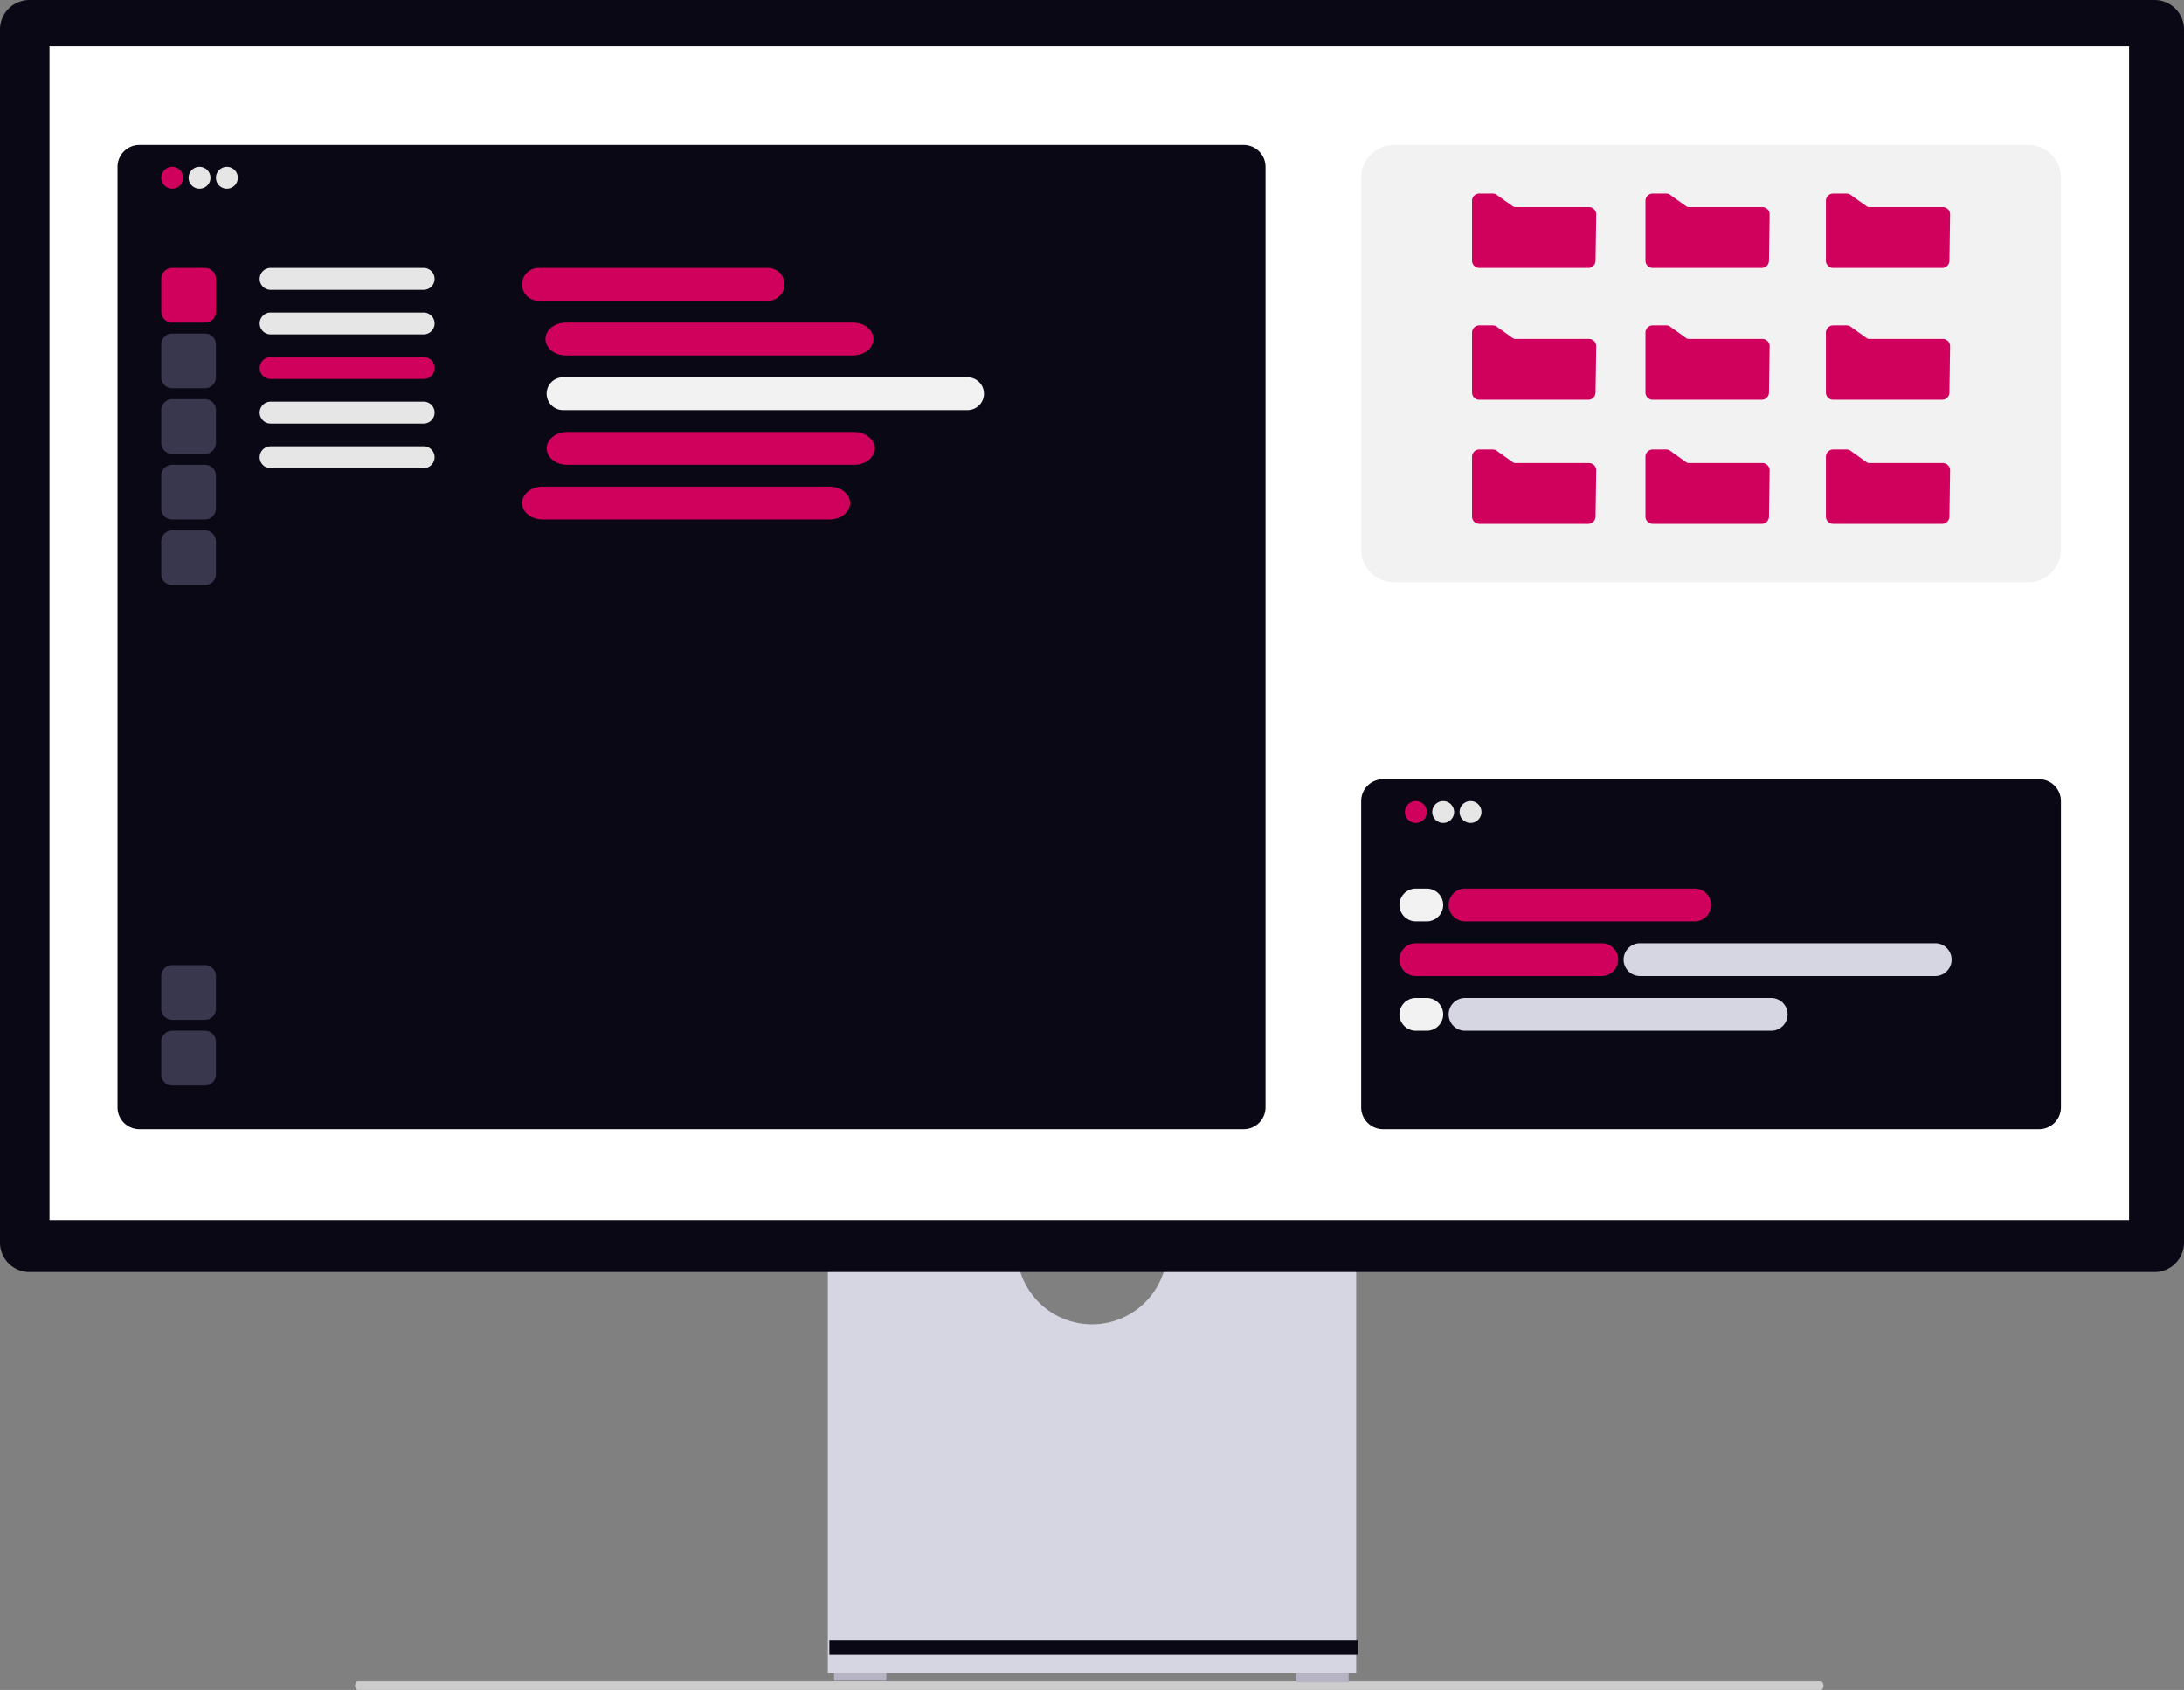 <svg xmlns="http://www.w3.org/2000/svg" width="799.031" height="618.112" viewBox="0 0 799.031 618.112" xmlns:xlink="http://www.w3.org/1999/xlink" role="img" artist="Katerina Limpitsouni" source="https://undraw.co/"><rect x="0" y="0" width="799.031" height="618.112" fill="#808080" stroke="none"/><g transform="translate(-560 -231)"><path d="M15.18,488.763c0,.872.478,1.573,1.073,1.573h535.1c.6,0,1.073-.7,1.073-1.573s-.478-1.573-1.073-1.573H16.253C15.658,487.191,15.18,487.891,15.18,488.763Z" transform="translate(674.711 358.776)" fill="#ccc"/><rect width="19.105" height="3.371" transform="translate(865.162 842.354)" fill="#b6b3c5"/><rect width="19.105" height="3.371" transform="translate(1034.295 842.917)" fill="#b6b3c5"/><path d="M352.955,370.945a27.529,27.529,0,0,1-54.321,0H229.146V521.536h193.3V370.945Z" transform="translate(633.721 321.378)" fill="#d6d6e3"/><rect width="193.296" height="5.242" transform="translate(863.43 830.983)" fill="#090814"/><path d="M788.255,487.17H10.776A10.788,10.788,0,0,1,0,476.394V32.688A10.788,10.788,0,0,1,10.776,21.911H788.255a10.789,10.789,0,0,1,10.776,10.776V476.394a10.789,10.789,0,0,1-10.776,10.776Z" transform="translate(560 209.089)" fill="#090814"/><rect width="760.822" height="429.297" transform="translate(578.104 247.968)" fill="#fff"/><g transform="translate(451 -15)"><path d="M8,0H248a8,8,0,0,1,8,8V120a8,8,0,0,1-8,8H8a8,8,0,0,1-8-8V8A8,8,0,0,1,8,0Z" transform="translate(607 531)" fill="#090814"/><path d="M4,0A4,4,0,1,1,0,4,4,4,0,0,1,4,0Z" transform="translate(623 539)" fill="#d0005d"/><path d="M4,0A4,4,0,1,1,0,4,4,4,0,0,1,4,0Z" transform="translate(633 539)" fill="#e6e6e6"/><path d="M4,0A4,4,0,1,1,0,4,4,4,0,0,1,4,0Z" transform="translate(643 539)" fill="#e6e6e6"/><path d="M6,0H90a6,6,0,0,1,0,12H6A6,6,0,0,1,6,0Z" transform="translate(639 571)" fill="#d0005d"/><path d="M6,0h4a6,6,0,0,1,0,12H6A6,6,0,0,1,6,0Z" transform="translate(621 571)" fill="#f2f2f2"/><path d="M6,0H74a6,6,0,0,1,0,12H6A6,6,0,0,1,6,0Z" transform="translate(621 591)" fill="#d0005d"/><path d="M6,0H114a6,6,0,0,1,0,12H6A6,6,0,0,1,6,0Z" transform="translate(703 591)" fill="#d6d6e3"/><path d="M6,0h4a6,6,0,0,1,0,12H6A6,6,0,0,1,6,0Z" transform="translate(621 611)" fill="#f2f2f2"/><path d="M6,0H118a6,6,0,0,1,0,12H6A6,6,0,0,1,6,0Z" transform="translate(639 611)" fill="#d6d6e3"/></g><path d="M8,0H412a8,8,0,0,1,8,8V352a8,8,0,0,1-8,8H8a8,8,0,0,1-8-8V8A8,8,0,0,1,8,0Z" transform="translate(603 284)" fill="#090814"/><path d="M4,0A4,4,0,1,1,0,4,4,4,0,0,1,4,0Z" transform="translate(619 292)" fill="#d0005d"/><path d="M4,0A4,4,0,1,1,0,4,4,4,0,0,1,4,0Z" transform="translate(629 292)" fill="#e6e6e6"/><path d="M4,0A4,4,0,1,1,0,4,4,4,0,0,1,4,0Z" transform="translate(639 292)" fill="#e6e6e6"/><path d="M4,0H16a4,4,0,0,1,4,4V16a4,4,0,0,1-4,4H4a4,4,0,0,1-4-4V4A4,4,0,0,1,4,0Z" transform="translate(619 329)" fill="#d0005d"/><path d="M4,0H16a4,4,0,0,1,4,4V16a4,4,0,0,1-4,4H4a4,4,0,0,1-4-4V4A4,4,0,0,1,4,0Z" transform="translate(619 353)" fill="#39374d"/><path d="M4,0H16a4,4,0,0,1,4,4V16a4,4,0,0,1-4,4H4a4,4,0,0,1-4-4V4A4,4,0,0,1,4,0Z" transform="translate(619 377)" fill="#39374d"/><path d="M4,0H16a4,4,0,0,1,4,4V16a4,4,0,0,1-4,4H4a4,4,0,0,1-4-4V4A4,4,0,0,1,4,0Z" transform="translate(619 401)" fill="#39374d"/><path d="M4,0H16a4,4,0,0,1,4,4V16a4,4,0,0,1-4,4H4a4,4,0,0,1-4-4V4A4,4,0,0,1,4,0Z" transform="translate(619 425)" fill="#39374d"/><path d="M4,0H16a4,4,0,0,1,4,4V16a4,4,0,0,1-4,4H4a4,4,0,0,1-4-4V4A4,4,0,0,1,4,0Z" transform="translate(619 584)" fill="#39374d"/><path d="M4,0H16a4,4,0,0,1,4,4V16a4,4,0,0,1-4,4H4a4,4,0,0,1-4-4V4A4,4,0,0,1,4,0Z" transform="translate(619 608)" fill="#39374d"/><path d="M4,0H60a4,4,0,0,1,0,8H4A4,4,0,0,1,4,0Z" transform="translate(655 329)" fill="#e6e6e6"/><path d="M4,0H60a4,4,0,0,1,0,8H4A4,4,0,0,1,4,0Z" transform="translate(655 345.306)" fill="#e6e6e6"/><path d="M4,0H60a4,4,0,0,1,0,8H4A4,4,0,0,1,4,0Z" transform="translate(655 361.613)" fill="#d0005d"/><path d="M4,0H60a4,4,0,0,1,0,8H4A4,4,0,0,1,4,0Z" transform="translate(655 377.919)" fill="#e6e6e6"/><path d="M4,0H60a4,4,0,0,1,0,8H4A4,4,0,0,1,4,0Z" transform="translate(655 394.225)" fill="#e6e6e6"/><path d="M6,0H90a6,6,0,0,1,0,12H6A6,6,0,0,1,6,0Z" transform="translate(751 329)" fill="#d0005d"/><path d="M6,0H154a6,6,0,0,1,0,12H6A6,6,0,0,1,6,0Z" transform="translate(760 369)" fill="#f2f2f2"/><path d="M7.5,0h105c4.142,0,7.5,2.686,7.5,6s-3.358,6-7.5,6H7.5C3.358,12,0,9.314,0,6S3.358,0,7.5,0Z" transform="translate(759.552 349)" fill="#d0005d"/><path d="M7.5,0h105c4.142,0,7.5,2.686,7.5,6s-3.358,6-7.5,6H7.5C3.358,12,0,9.314,0,6S3.358,0,7.5,0Z" transform="translate(760 389)" fill="#d0005d"/><path d="M7.5,0h105c4.142,0,7.5,2.686,7.5,6s-3.358,6-7.5,6H7.5C3.358,12,0,9.314,0,6S3.358,0,7.5,0Z" transform="translate(751 409)" fill="#d0005d"/><path d="M12,0H244a12,12,0,0,1,12,12V148a12,12,0,0,1-12,12H12A12,12,0,0,1,0,148V12A12,12,0,0,1,12,0Z" transform="translate(1058 284)" fill="#f2f2f2"/><path d="M253.67,427.859H213.816a2.668,2.668,0,0,1-2.665-2.665V403.307a2.668,2.668,0,0,1,2.665-2.665H218.7a2.659,2.659,0,0,1,1.793.693l5.3,3.784a1.872,1.872,0,0,0,1.265.49h26.859a2.665,2.665,0,0,1,2.665,2.7l-.247,16.92A2.676,2.676,0,0,1,253.67,427.859Z" transform="translate(887.403 -98.859)" fill="#d0005d"/><path d="M253.67,427.859H213.816a2.668,2.668,0,0,1-2.665-2.665V403.307a2.668,2.668,0,0,1,2.665-2.665H218.7a2.659,2.659,0,0,1,1.793.693l5.3,3.784a1.872,1.872,0,0,0,1.265.49h26.859a2.665,2.665,0,0,1,2.665,2.7l-.247,16.92A2.676,2.676,0,0,1,253.67,427.859Z" transform="translate(1016.863 -98.859)" fill="#d0005d"/><path d="M253.67,427.859H213.816a2.668,2.668,0,0,1-2.665-2.665V403.307a2.668,2.668,0,0,1,2.665-2.665H218.7a2.659,2.659,0,0,1,1.793.693l5.3,3.784a1.872,1.872,0,0,0,1.265.49h26.859a2.665,2.665,0,0,1,2.665,2.7l-.247,16.92A2.676,2.676,0,0,1,253.67,427.859Z" transform="translate(950.849 -98.859)" fill="#d0005d"/><path d="M253.67,427.859H213.816a2.668,2.668,0,0,1-2.665-2.665V403.307a2.668,2.668,0,0,1,2.665-2.665H218.7a2.659,2.659,0,0,1,1.793.693l5.3,3.784a1.872,1.872,0,0,0,1.265.49h26.859a2.665,2.665,0,0,1,2.665,2.7l-.247,16.92A2.676,2.676,0,0,1,253.67,427.859Z" transform="translate(887.403 -50.638)" fill="#d0005d"/><path d="M253.67,427.859H213.816a2.668,2.668,0,0,1-2.665-2.665V403.307a2.668,2.668,0,0,1,2.665-2.665H218.7a2.659,2.659,0,0,1,1.793.693l5.3,3.784a1.872,1.872,0,0,0,1.265.49h26.859a2.665,2.665,0,0,1,2.665,2.7l-.247,16.92A2.676,2.676,0,0,1,253.67,427.859Z" transform="translate(1016.863 -50.638)" fill="#d0005d"/><path d="M253.67,427.859H213.816a2.668,2.668,0,0,1-2.665-2.665V403.307a2.668,2.668,0,0,1,2.665-2.665H218.7a2.659,2.659,0,0,1,1.793.693l5.3,3.784a1.872,1.872,0,0,0,1.265.49h26.859a2.665,2.665,0,0,1,2.665,2.7l-.247,16.92A2.676,2.676,0,0,1,253.67,427.859Z" transform="translate(950.849 -50.638)" fill="#d0005d"/><path d="M253.67,427.859H213.816a2.668,2.668,0,0,1-2.665-2.665V403.307a2.668,2.668,0,0,1,2.665-2.665H218.7a2.659,2.659,0,0,1,1.793.693l5.3,3.784a1.872,1.872,0,0,0,1.265.49h26.859a2.665,2.665,0,0,1,2.665,2.7l-.247,16.92A2.676,2.676,0,0,1,253.67,427.859Z" transform="translate(887.403 -5.25)" fill="#d0005d"/><path d="M253.67,427.859H213.816a2.668,2.668,0,0,1-2.665-2.665V403.307a2.668,2.668,0,0,1,2.665-2.665H218.7a2.659,2.659,0,0,1,1.793.693l5.3,3.784a1.872,1.872,0,0,0,1.265.49h26.859a2.665,2.665,0,0,1,2.665,2.7l-.247,16.92A2.676,2.676,0,0,1,253.67,427.859Z" transform="translate(1016.863 -5.25)" fill="#d0005d"/><path d="M253.67,427.859H213.816a2.668,2.668,0,0,1-2.665-2.665V403.307a2.668,2.668,0,0,1,2.665-2.665H218.7a2.659,2.659,0,0,1,1.793.693l5.3,3.784a1.872,1.872,0,0,0,1.265.49h26.859a2.665,2.665,0,0,1,2.665,2.7l-.247,16.92A2.676,2.676,0,0,1,253.67,427.859Z" transform="translate(950.849 -5.25)" fill="#d0005d"/></g></svg>